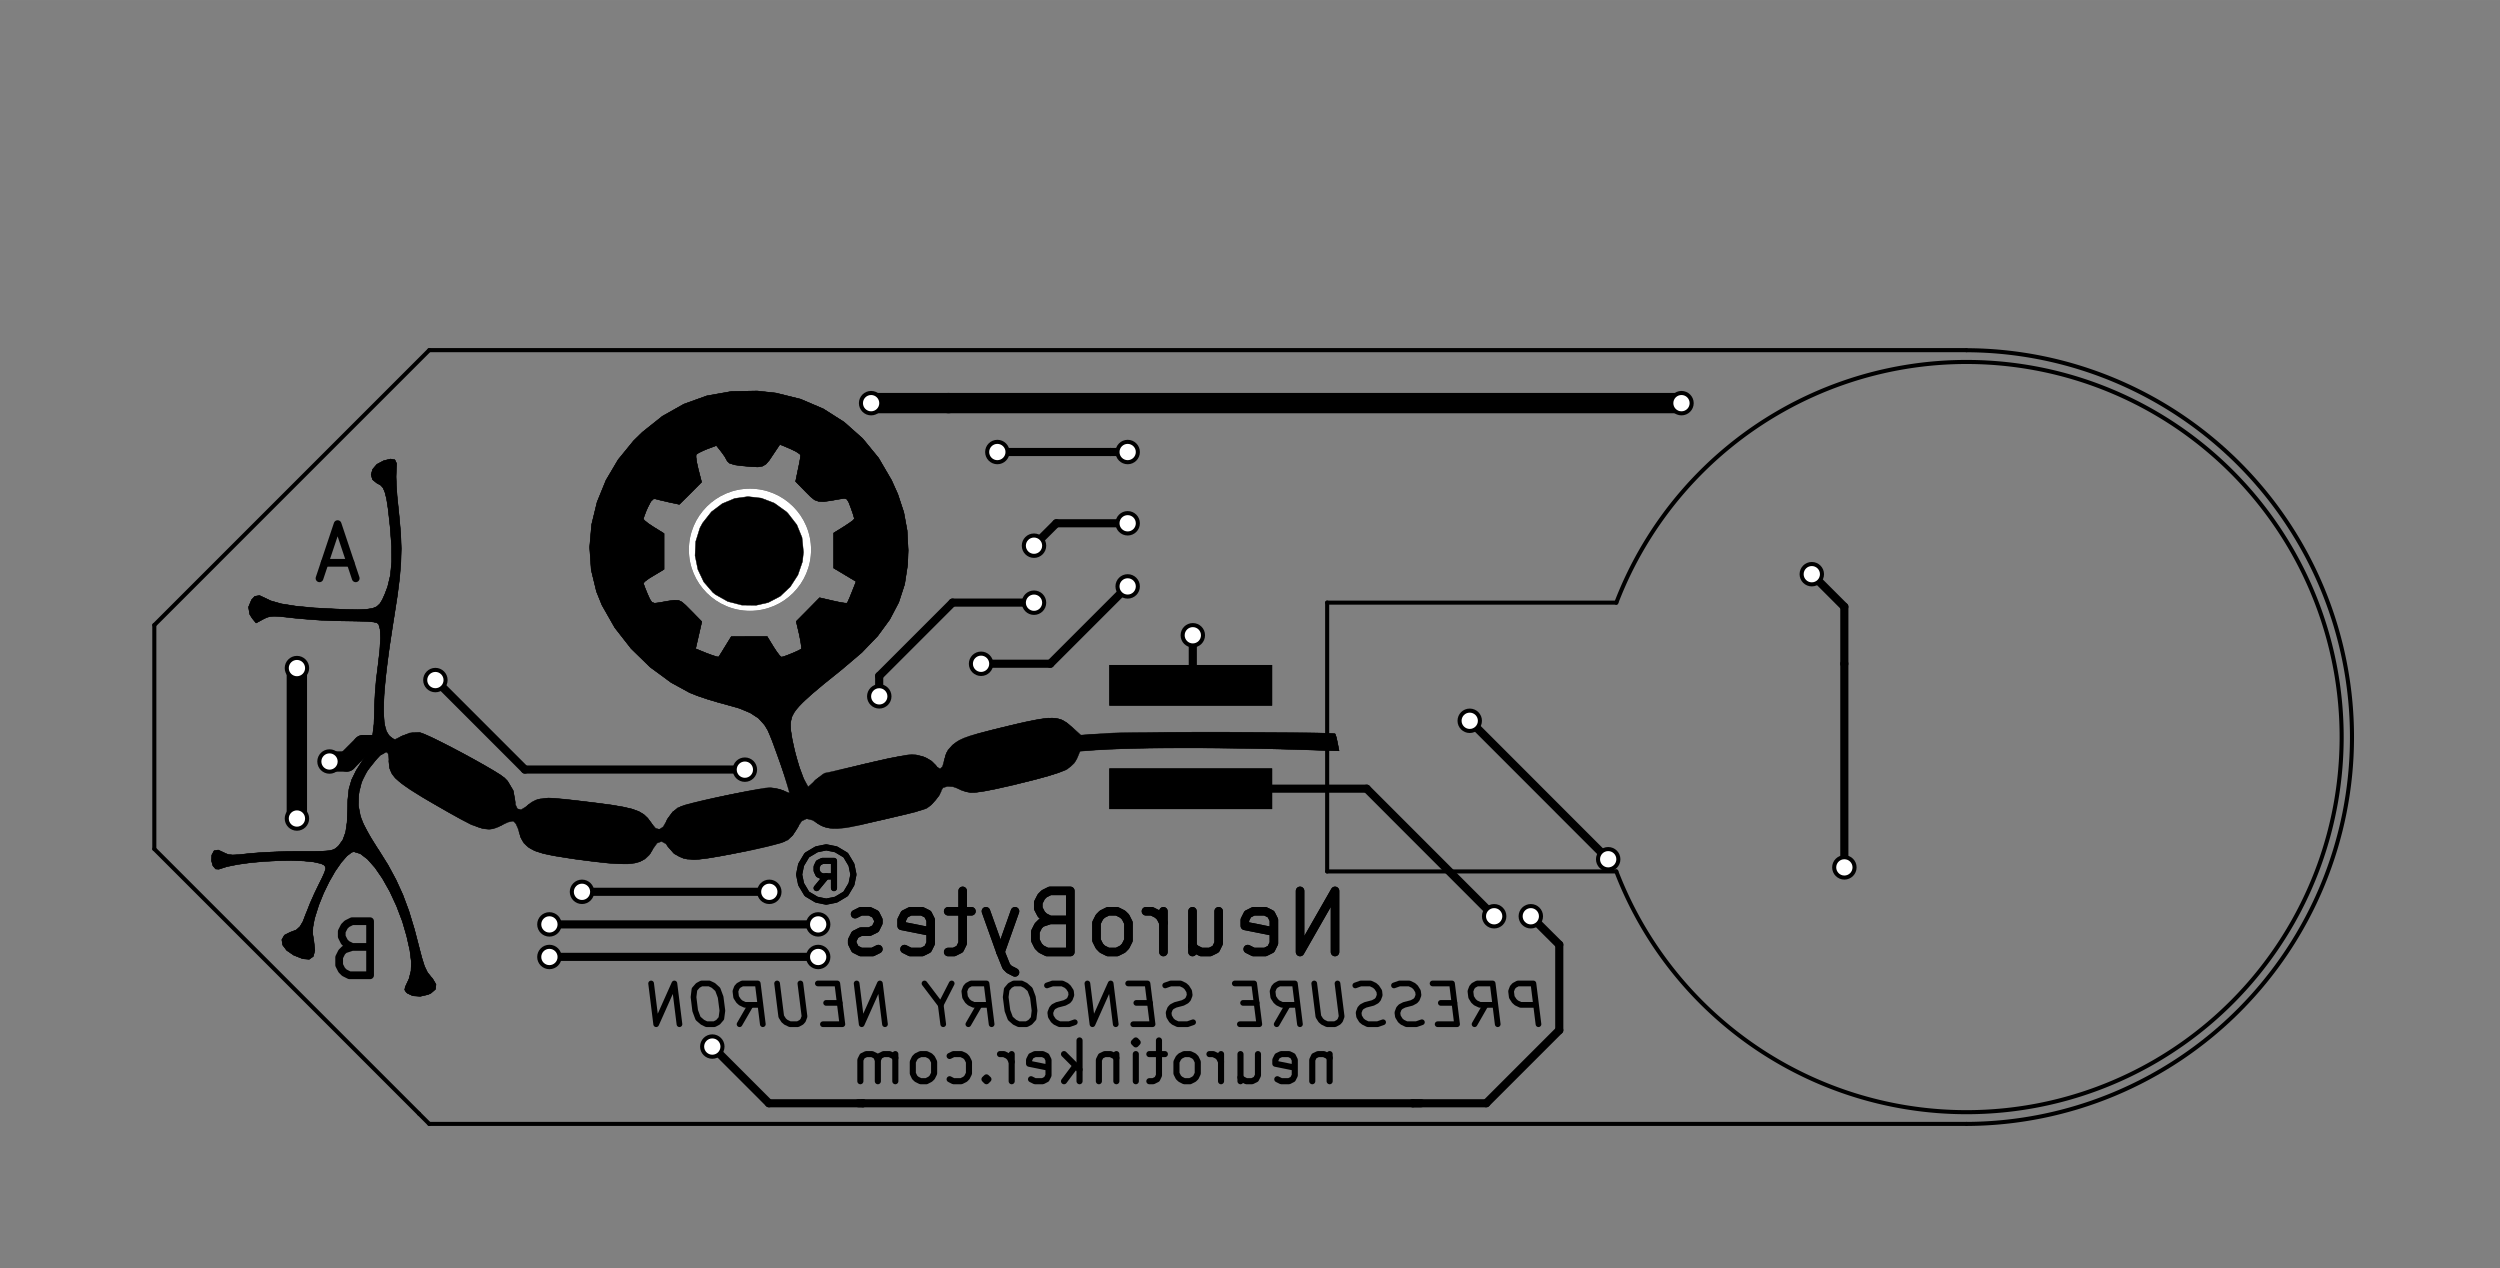 <?xml version="1.0" standalone="no"?>
 <!DOCTYPE svg PUBLIC "-//W3C//DTD SVG 1.1//EN" 
 "http://www.w3.org/Graphics/SVG/1.1/DTD/svg11.dtd"> 
<svg xmlns="http://www.w3.org/2000/svg" version="1.1" 
    width="6.139cm" height="3.114cm" viewBox="0 0 24170 12260 ">
<rect x="0" y="0" width="24170" height="12260" fill="#808080" stroke="none"/>
<title>SVG Picture created as NeuroBytes_Force_Sensor-brd.svg date 2017/09/20 15:52:55 </title>
  <desc>Picture generated by PCBNEW </desc>
<g style="fill:#000000; fill-opacity:1;stroke:#000000; stroke-opacity:1;
stroke-linecap:round; stroke-linejoin:round; "
 transform="translate(0 0) scale(1 1)">
</g>
<g style="fill:#000000; fill-opacity:0.0; 
stroke:#000000; stroke-width:-0; stroke-opacity:1; 
stroke-linecap:round; stroke-linejoin:round;">
</g>
<g style="fill:#000000; fill-opacity:0.0; 
stroke:#000000; stroke-width:59.055; stroke-opacity:1; 
stroke-linecap:round; stroke-linejoin:round;">
<path d="M7895 8586
L7988 8473
" />
<path d="M8063 8586
L8063 8323
L7951 8323
L7913 8342
L7895 8380
L7895 8417
L7913 8455
L7951 8473
L8063 8473
" />
<path d="M7988 8192
L8082 8211
L8176 8267
L8232 8361
L8251 8455
L8232 8548
L8176 8642
L8082 8698
L7988 8717
L7895 8698
L7801 8642
L7745 8548
L7726 8455
L7745 8361
L7801 8267
L7895 8211
L7988 8192
" />
</g>
<g style="fill:#000000; fill-opacity:0.0; 
stroke:#000000; stroke-width:74.803; stroke-opacity:1; 
stroke-linecap:round; stroke-linejoin:round;">
<path d="M3404 9155
L3329 9180
L3304 9205
L3279 9255
L3279 9330
L3304 9379
L3329 9404
L3379 9429
L3578 9429
L3578 8906
L3404 8906
L3354 8931
L3329 8956
L3304 9005
L3304 9055
L3329 9105
L3354 9130
L3404 9155
L3578 9155
" />
<path d="M3389 5441
L3139 5441
" />
<path d="M3439 5591
L3264 5067
L3089 5591
" />
</g>
<g style="fill:#000000; fill-opacity:0.0; 
stroke:#000000; stroke-width:82.677; stroke-opacity:1; 
stroke-linecap:round; stroke-linejoin:round;">
<path d="M12907 9204
L12907 8613
L12569 9204
L12569 8613
" />
<path d="M12063 9176
L12119 9204
L12232 9204
L12288 9176
L12316 9119
L12316 8894
L12288 8838
L12232 8810
L12119 8810
L12063 8838
L12035 8894
L12035 8951
L12316 9007
" />
<path d="M11529 8810
L11529 9204
" />
<path d="M11782 8810
L11782 9119
L11754 9176
L11698 9204
L11613 9204
L11557 9176
L11529 9147
" />
<path d="M11248 9204
L11248 8810
" />
<path d="M11248 8922
L11220 8866
L11191 8838
L11135 8810
L11079 8810
" />
<path d="M10798 9204
L10854 9176
L10882 9147
L10910 9091
L10910 8922
L10882 8866
L10854 8838
L10798 8810
L10713 8810
L10657 8838
L10629 8866
L10601 8922
L10601 9091
L10629 9147
L10657 9176
L10713 9204
L10798 9204
" />
<path d="M10151 8894
L10067 8922
L10038 8951
L10010 9007
L10010 9091
L10038 9147
L10067 9176
L10123 9204
L10348 9204
L10348 8613
L10151 8613
L10095 8641
L10067 8669
L10038 8726
L10038 8782
L10067 8838
L10095 8866
L10151 8894
L10348 8894
" />
<path d="M9813 8810
L9673 9204
" />
<path d="M9532 8810
L9673 9204
L9729 9344
L9757 9372
L9813 9401
" />
<path d="M9392 8810
L9167 8810
" />
<path d="M9307 8613
L9307 9119
L9279 9176
L9223 9204
L9167 9204
" />
<path d="M8745 9176
L8801 9204
L8914 9204
L8970 9176
L8998 9119
L8998 8894
L8970 8838
L8914 8810
L8801 8810
L8745 8838
L8717 8894
L8717 8951
L8998 9007
" />
<path d="M8492 9176
L8436 9204
L8323 9204
L8267 9176
L8239 9119
L8239 9091
L8267 9035
L8323 9007
L8407 9007
L8464 8979
L8492 8922
L8492 8894
L8464 8838
L8407 8810
L8323 8810
L8267 8838
" />
</g>
<g style="fill:#000000; fill-opacity:1.0; 
stroke:#000000; stroke-width:3.937; stroke-opacity:1; 
stroke-linecap:round; stroke-linejoin:round;">
<polyline style="fill-rule:evenodd;"
points="7070,3785
6834,3827
6612,3907
6404,4024
6210,4179
6125,4262
5976,4445
5859,4643
5773,4854
5720,5072
5701,5291
5716,5509
5767,5719
5820,5850
5944,6068
6101,6269
6284,6448
6488,6598
6667,6696
6742,6726
6839,6759
6946,6791
7006,6807
7147,6847
7253,6891
7333,6943
7392,7008
7423,7059
7439,7097
7465,7161
7495,7244
7529,7337
7563,7431
7594,7520
7619,7595
7636,7647
7640,7668
7624,7664
7584,7649
7571,7643
7508,7624
7450,7615
7446,7615
7398,7619
7321,7632
7222,7650
7109,7673
6989,7698
6870,7725
6759,7751
6665,7775
6594,7795
6554,7809
6552,7810
6504,7851
6461,7909
6450,7928
6412,7993
6375,8019
6337,8006
6297,7958
6263,7912
6225,7875
6177,7846
6113,7823
6027,7803
5914,7783
5767,7764
5753,7762
5589,7742
5460,7727
5360,7719
5284,7718
5225,7723
5180,7735
5141,7755
5105,7783
5086,7799
5038,7828
5003,7820
4983,7777
4980,7744
4961,7641
4905,7549
4877,7521
4839,7493
4773,7452
4686,7401
4585,7344
4476,7285
4367,7227
4264,7174
4174,7130
4104,7098
4061,7082
4058,7082
3981,7085
3890,7114
3819,7149
3799,7141
3766,7116
3738,7073
3718,7005
3709,6911
3709,6788
3719,6634
3739,6447
3769,6226
3809,5969
3812,5949
3842,5755
3863,5589
3875,5442
3879,5303
3874,5163
3861,5012
3850,4904
3839,4797
3832,4695
3829,4609
3831,4551
3831,4550
3834,4481
3817,4445
3776,4438
3710,4454
3644,4489
3603,4537
3588,4589
3602,4637
3647,4673
3652,4675
3681,4691
3704,4717
3722,4760
3738,4824
3752,4915
3766,5038
3772,5093
3786,5278
3787,5431
3775,5560
3748,5673
3721,5744
3697,5798
3673,5837
3643,5865
3602,5882
3542,5891
3460,5894
3347,5892
3245,5888
3035,5877
2859,5860
2720,5838
2618,5809
2568,5785
2510,5758
2464,5765
2432,5799
2403,5869
2414,5938
2438,5977
2476,6023
2546,5985
2579,5969
2612,5960
2652,5957
2709,5960
2793,5969
2844,5975
2955,5985
3089,5995
3229,6001
3356,6003
3473,6005
3556,6008
3611,6013
3644,6021
3660,6033
3661,6034
3675,6084
3679,6169
3672,6286
3655,6433
3651,6464
3637,6578
3627,6702
3621,6817
3621,6847
3616,7000
3601,7123
3574,7224
3533,7310
3511,7344
3444,7449
3400,7539
3374,7628
3363,7731
3361,7820
3356,7949
3342,8046
3315,8120
3274,8177
3260,8190
3240,8206
3216,8217
3181,8225
3127,8229
3049,8231
2940,8231
2903,8231
2776,8232
2645,8237
2523,8243
2424,8251
2403,8253
2311,8263
2250,8266
2209,8262
2179,8251
2168,8245
2110,8218
2070,8225
2048,8266
2045,8322
2059,8371
2085,8401
2116,8403
2194,8378
2298,8357
2420,8340
2552,8328
2687,8321
2817,8319
2935,8323
3033,8333
3104,8349
3131,8362
3145,8377
3149,8397
3139,8432
3114,8488
3085,8546
3041,8637
2998,8734
2965,8818
2960,8829
2929,8910
2899,8960
2864,8991
2817,9009
2808,9012
2750,9041
2725,9085
2733,9136
2772,9188
2839,9234
2927,9269
2990,9274
3029,9246
3044,9188
3034,9098
3023,9028
3025,8964
3039,8888
3047,8859
3082,8749
3128,8635
3182,8524
3240,8423
3299,8338
3354,8275
3401,8239
3422,8234
3484,8253
3553,8306
3625,8387
3698,8493
3769,8619
3834,8759
3891,8909
3932,9050
3963,9188
3977,9299
3974,9387
3955,9462
3941,9493
3918,9542
3913,9570
3926,9591
3938,9602
3991,9627
4064,9632
4138,9615
4165,9603
4210,9564
4215,9517
4182,9461
4164,9441
4132,9400
4104,9342
4078,9259
4061,9194
4007,8986
3953,8808
3895,8652
3829,8507
3752,8364
3659,8215
3651,8204
3595,8115
3545,8027
3506,7951
3488,7907
3464,7783
3470,7654
3505,7534
3527,7489
3572,7422
3623,7359
3672,7306
3713,7272
3739,7264
3740,7264
3753,7290
3760,7341
3760,7365
3766,7420
3785,7470
3823,7520
3881,7574
3966,7634
4080,7705
4177,7761
4327,7846
4447,7912
4543,7961
4618,7994
4679,8012
4729,8018
4773,8011
4817,7995
4861,7972
4914,7948
4956,7939
4966,7940
4988,7965
5010,8014
5017,8039
5037,8101
5065,8151
5107,8191
5167,8224
5251,8250
5363,8274
5507,8297
5568,8306
5751,8330
5900,8345
6019,8351
6111,8346
6182,8331
6236,8305
6276,8267
6308,8217
6314,8205
6353,8151
6396,8135
6438,8158
6462,8191
6522,8256
6608,8297
6714,8310
6759,8307
6847,8296
6954,8278
7072,8256
7195,8231
7315,8204
7425,8179
7517,8155
7585,8134
7620,8119
7660,8078
7700,8019
7710,7999
7751,7938
7799,7915
7857,7930
7899,7957
7941,7983
7989,7999
8047,8006
8122,8003
8217,7990
8340,7967
8495,7933
8527,7926
8649,7897
8760,7870
8852,7846
8920,7828
8957,7816
8959,7815
9000,7784
9044,7737
9081,7688
9100,7649
9100,7643
9117,7616
9159,7603
9213,7606
9253,7620
9297,7641
9340,7654
9387,7660
9445,7658
9520,7647
9618,7628
9745,7599
9848,7575
10008,7536
10133,7502
10228,7471
10298,7442
10349,7412
10384,7379
10409,7340
10419,7318
10443,7259
10687,7243
10796,7238
10939,7234
11110,7231
11302,7230
11509,7230
11725,7231
11944,7233
12160,7236
12366,7241
12508,7245
12946,7259
12931,7182
12920,7130
12909,7098
12907,7095
12885,7092
12827,7089
12737,7086
12621,7084
12483,7082
12327,7081
12158,7080
11979,7079
11796,7078
11613,7078
11434,7079
11264,7079
11107,7081
10968,7082
10850,7084
10759,7087
10700,7090
10450,7107
10367,7032
10313,6988
10261,6959
10203,6944
10131,6943
10039,6955
9919,6979
9862,6992
9694,7032
9561,7065
9457,7092
9378,7115
9319,7136
9274,7157
9241,7178
9212,7201
9210,7204
9152,7278
9129,7351
9112,7411
9089,7433
9060,7416
9047,7398
9003,7356
8934,7320
8857,7298
8815,7294
8774,7299
8702,7312
8606,7331
8493,7356
8371,7384
8368,7384
8251,7412
8146,7436
8062,7456
8003,7469
7976,7474
7975,7474
7953,7487
7913,7519
7883,7545
7805,7615
7763,7516
7734,7438
7704,7340
7677,7235
7656,7135
7643,7053
7641,7018
7644,6972
7657,6928
7682,6882
7723,6830
7783,6769
7864,6696
7971,6607
8107,6498
8140,6471
8331,6309
8484,6150
8602,5989
8689,5823
8746,5648
8750,5622
8277,5622
8237,5723
8214,5780
8196,5820
8190,5831
8169,5831
8119,5823
8054,5809
7924,5779
7811,5894
7698,6008
7728,6136
7741,6203
7748,6253
7747,6274
7723,6288
7677,6309
7623,6331
7577,6348
7555,6353
7537,6338
7507,6298
7478,6254
7417,6154
7244,6154
7070,6155
7012,6249
6979,6303
6955,6341
6947,6352
6928,6349
6882,6334
6833,6316
6725,6272
6755,6141
6785,6010
6678,5901
6629,5852
6594,5821
6561,5805
6520,5803
6460,5811
6371,5827
6371,5827
6329,5832
6303,5823
6282,5792
6261,5745
6238,5689
6223,5648
6220,5637
6236,5620
6277,5590
6320,5564
6420,5504
6420,5158
6320,5096
6267,5061
6230,5031
6220,5017
6228,4990
6247,4940
6262,4906
6292,4848
6318,4823
6337,4823
6375,4833
6436,4847
6469,4855
6568,4876
6676,4769
6783,4661
6751,4537
6736,4470
6729,4419
6730,4395
6754,4378
6802,4355
6833,4342
6926,4307
6973,4366
7007,4413
7029,4453
7031,4457
7053,4478
7105,4494
7164,4502
7261,4511
7328,4514
7373,4506
7406,4486
7437,4450
7467,4405
7540,4296
7640,4338
7696,4365
7732,4389
7740,4401
7737,4431
7727,4486
7716,4538
7692,4655
7791,4756
7838,4803
7876,4833
7915,4847
7965,4849
8036,4839
8121,4824
8163,4818
8188,4826
8206,4856
8226,4908
8246,4965
8258,5006
8260,5016
8245,5033
8204,5062
8160,5091
8060,5153
8060,5492
8277,5622
8750,5622
8775,5458
8780,5320
8770,5129
8738,4954
8680,4778
8620,4644
8494,4428
8340,4240
8161,4081
7960,3953
7740,3859
7502,3800
7320,3780
7070,3785
" /> 
<polyline style="fill-rule:evenodd;"
points="7103,4819
6983,4869
6878,4948
6793,5056
6767,5104
6726,5236
6720,5372
6747,5505
6804,5626
6891,5727
6917,5748
7036,5815
7171,5850
7310,5852
7428,5825
7544,5764
7641,5672
7714,5559
7758,5431
7768,5339
7754,5197
7704,5074
7618,4963
7602,4947
7486,4864
7361,4816
7231,4801
7103,4819
" /> 
</g>
<g style="fill:#000000; fill-opacity:1.0; 
stroke:#000000; stroke-width:0; stroke-opacity:1; 
stroke-linecap:round; stroke-linejoin:round;">
<polyline style="fill-rule:evenodd;"
points="10725,7822
12299,7822
12299,7429
10725,7429
10725,7822
" /> 
<polyline style="fill-rule:evenodd;"
points="10725,6822
12299,6822
12299,6429
10725,6429
10725,6822
" /> 
<circle cx="7250.71" cy="5314.96" r="590.551" /> 
</g>
<g style="fill:#000000; fill-opacity:1.0; 
stroke:#000000; stroke-width:39.37; stroke-opacity:1; 
stroke-linecap:round; stroke-linejoin:round;">
</g>
<g style="fill:#000000; fill-opacity:1.0; 
stroke:#000000; stroke-width:0; stroke-opacity:1; 
stroke-linecap:round; stroke-linejoin:round;">
<circle cx="8421.97" cy="3897.64" r="118.11" /> 
</g>
<g style="fill:#000000; fill-opacity:1.0; 
stroke:#000000; stroke-width:39.37; stroke-opacity:1; 
stroke-linecap:round; stroke-linejoin:round;">
</g>
<g style="fill:#000000; fill-opacity:1.0; 
stroke:#000000; stroke-width:0; stroke-opacity:1; 
stroke-linecap:round; stroke-linejoin:round;">
<circle cx="16256.6" cy="3897.64" r="118.11" /> 
</g>
<g style="fill:#000000; fill-opacity:1.0; 
stroke:#000000; stroke-width:39.37; stroke-opacity:1; 
stroke-linecap:round; stroke-linejoin:round;">
</g>
<g style="fill:#000000; fill-opacity:1.0; 
stroke:#000000; stroke-width:0; stroke-opacity:1; 
stroke-linecap:round; stroke-linejoin:round;">
<circle cx="2870.79" cy="6458.91" r="118.11" /> 
</g>
<g style="fill:#000000; fill-opacity:1.0; 
stroke:#000000; stroke-width:39.37; stroke-opacity:1; 
stroke-linecap:round; stroke-linejoin:round;">
</g>
<g style="fill:#000000; fill-opacity:1.0; 
stroke:#000000; stroke-width:0; stroke-opacity:1; 
stroke-linecap:round; stroke-linejoin:round;">
<circle cx="2870.79" cy="7913.39" r="118.11" /> 
</g>
<g style="fill:#000000; fill-opacity:1.0; 
stroke:#000000; stroke-width:39.37; stroke-opacity:1; 
stroke-linecap:round; stroke-linejoin:round;">
</g>
<g style="fill:#000000; fill-opacity:1.0; 
stroke:#000000; stroke-width:0; stroke-opacity:1; 
stroke-linecap:round; stroke-linejoin:round;">
<circle cx="3185.75" cy="7362.21" r="118.11" /> 
</g>
<g style="fill:#000000; fill-opacity:1.0; 
stroke:#000000; stroke-width:39.37; stroke-opacity:1; 
stroke-linecap:round; stroke-linejoin:round;">
</g>
<g style="fill:#000000; fill-opacity:1.0; 
stroke:#000000; stroke-width:0; stroke-opacity:1; 
stroke-linecap:round; stroke-linejoin:round;">
<circle cx="14445.6" cy="8858.27" r="118.11" /> 
</g>
<g style="fill:#000000; fill-opacity:1.0; 
stroke:#000000; stroke-width:39.37; stroke-opacity:1; 
stroke-linecap:round; stroke-linejoin:round;">
</g>
<g style="fill:#000000; fill-opacity:1.0; 
stroke:#000000; stroke-width:0; stroke-opacity:1; 
stroke-linecap:round; stroke-linejoin:round;">
<circle cx="17516.5" cy="5551.18" r="118.11" /> 
</g>
<g style="fill:#000000; fill-opacity:1.0; 
stroke:#000000; stroke-width:39.37; stroke-opacity:1; 
stroke-linecap:round; stroke-linejoin:round;">
</g>
<g style="fill:#000000; fill-opacity:1.0; 
stroke:#000000; stroke-width:0; stroke-opacity:1; 
stroke-linecap:round; stroke-linejoin:round;">
<circle cx="17831.4" cy="8385.83" r="118.11" /> 
</g>
<g style="fill:#000000; fill-opacity:1.0; 
stroke:#000000; stroke-width:39.37; stroke-opacity:1; 
stroke-linecap:round; stroke-linejoin:round;">
</g>
<g style="fill:#000000; fill-opacity:1.0; 
stroke:#000000; stroke-width:0; stroke-opacity:1; 
stroke-linecap:round; stroke-linejoin:round;">
<circle cx="15548" cy="8307.09" r="118.11" /> 
</g>
<g style="fill:#000000; fill-opacity:1.0; 
stroke:#000000; stroke-width:39.37; stroke-opacity:1; 
stroke-linecap:round; stroke-linejoin:round;">
</g>
<g style="fill:#000000; fill-opacity:1.0; 
stroke:#000000; stroke-width:0; stroke-opacity:1; 
stroke-linecap:round; stroke-linejoin:round;">
<circle cx="14209.4" cy="6968.5" r="118.11" /> 
</g>
<g style="fill:#000000; fill-opacity:1.0; 
stroke:#000000; stroke-width:39.37; stroke-opacity:1; 
stroke-linecap:round; stroke-linejoin:round;">
</g>
<g style="fill:#000000; fill-opacity:1.0; 
stroke:#000000; stroke-width:0; stroke-opacity:1; 
stroke-linecap:round; stroke-linejoin:round;">
<circle cx="10902.3" cy="5059.06" r="118.11" /> 
</g>
<g style="fill:#000000; fill-opacity:1.0; 
stroke:#000000; stroke-width:39.37; stroke-opacity:1; 
stroke-linecap:round; stroke-linejoin:round;">
</g>
<g style="fill:#000000; fill-opacity:1.0; 
stroke:#000000; stroke-width:0; stroke-opacity:1; 
stroke-linecap:round; stroke-linejoin:round;">
<circle cx="9996.77" cy="5275.59" r="118.11" /> 
</g>
<g style="fill:#000000; fill-opacity:1.0; 
stroke:#000000; stroke-width:39.37; stroke-opacity:1; 
stroke-linecap:round; stroke-linejoin:round;">
</g>
<g style="fill:#000000; fill-opacity:1.0; 
stroke:#000000; stroke-width:0; stroke-opacity:1; 
stroke-linecap:round; stroke-linejoin:round;">
<circle cx="9996.77" cy="5826.77" r="118.11" /> 
</g>
<g style="fill:#000000; fill-opacity:1.0; 
stroke:#000000; stroke-width:39.37; stroke-opacity:1; 
stroke-linecap:round; stroke-linejoin:round;">
</g>
<g style="fill:#000000; fill-opacity:1.0; 
stroke:#000000; stroke-width:0; stroke-opacity:1; 
stroke-linecap:round; stroke-linejoin:round;">
<circle cx="8500.71" cy="6732.28" r="118.11" /> 
</g>
<g style="fill:#000000; fill-opacity:1.0; 
stroke:#000000; stroke-width:39.37; stroke-opacity:1; 
stroke-linecap:round; stroke-linejoin:round;">
</g>
<g style="fill:#000000; fill-opacity:1.0; 
stroke:#000000; stroke-width:0; stroke-opacity:1; 
stroke-linecap:round; stroke-linejoin:round;">
<circle cx="10902.3" cy="4370.08" r="118.11" /> 
</g>
<g style="fill:#000000; fill-opacity:1.0; 
stroke:#000000; stroke-width:39.37; stroke-opacity:1; 
stroke-linecap:round; stroke-linejoin:round;">
</g>
<g style="fill:#000000; fill-opacity:1.0; 
stroke:#000000; stroke-width:0; stroke-opacity:1; 
stroke-linecap:round; stroke-linejoin:round;">
<circle cx="9642.44" cy="4370.08" r="118.11" /> 
</g>
<g style="fill:#000000; fill-opacity:1.0; 
stroke:#000000; stroke-width:39.37; stroke-opacity:1; 
stroke-linecap:round; stroke-linejoin:round;">
</g>
<g style="fill:#000000; fill-opacity:1.0; 
stroke:#000000; stroke-width:0; stroke-opacity:1; 
stroke-linecap:round; stroke-linejoin:round;">
<circle cx="10902.3" cy="5669.29" r="118.11" /> 
</g>
<g style="fill:#000000; fill-opacity:1.0; 
stroke:#000000; stroke-width:39.37; stroke-opacity:1; 
stroke-linecap:round; stroke-linejoin:round;">
</g>
<g style="fill:#000000; fill-opacity:1.0; 
stroke:#000000; stroke-width:0; stroke-opacity:1; 
stroke-linecap:round; stroke-linejoin:round;">
<circle cx="9484.96" cy="6417.32" r="118.11" /> 
</g>
<g style="fill:#000000; fill-opacity:1.0; 
stroke:#000000; stroke-width:39.37; stroke-opacity:1; 
stroke-linecap:round; stroke-linejoin:round;">
</g>
<g style="fill:#000000; fill-opacity:1.0; 
stroke:#000000; stroke-width:0; stroke-opacity:1; 
stroke-linecap:round; stroke-linejoin:round;">
<circle cx="6886.54" cy="10118.1" r="118.11" /> 
</g>
<g style="fill:#000000; fill-opacity:1.0; 
stroke:#000000; stroke-width:39.37; stroke-opacity:1; 
stroke-linecap:round; stroke-linejoin:round;">
</g>
<g style="fill:#000000; fill-opacity:1.0; 
stroke:#000000; stroke-width:0; stroke-opacity:1; 
stroke-linecap:round; stroke-linejoin:round;">
<circle cx="14799.9" cy="8858.27" r="118.11" /> 
</g>
<g style="fill:#000000; fill-opacity:1.0; 
stroke:#000000; stroke-width:39.37; stroke-opacity:1; 
stroke-linecap:round; stroke-linejoin:round;">
</g>
<g style="fill:#000000; fill-opacity:1.0; 
stroke:#000000; stroke-width:0; stroke-opacity:1; 
stroke-linecap:round; stroke-linejoin:round;">
<circle cx="11532.2" cy="6141.73" r="118.11" /> 
</g>
<g style="fill:#000000; fill-opacity:1.0; 
stroke:#000000; stroke-width:39.37; stroke-opacity:1; 
stroke-linecap:round; stroke-linejoin:round;">
</g>
<g style="fill:#000000; fill-opacity:1.0; 
stroke:#000000; stroke-width:0; stroke-opacity:1; 
stroke-linecap:round; stroke-linejoin:round;">
<circle cx="7201.5" cy="7440.95" r="118.11" /> 
</g>
<g style="fill:#000000; fill-opacity:1.0; 
stroke:#000000; stroke-width:39.37; stroke-opacity:1; 
stroke-linecap:round; stroke-linejoin:round;">
</g>
<g style="fill:#000000; fill-opacity:1.0; 
stroke:#000000; stroke-width:0; stroke-opacity:1; 
stroke-linecap:round; stroke-linejoin:round;">
<circle cx="4209.37" cy="6574.8" r="118.11" /> 
</g>
<g style="fill:#000000; fill-opacity:1.0; 
stroke:#000000; stroke-width:39.37; stroke-opacity:1; 
stroke-linecap:round; stroke-linejoin:round;">
</g>
<g style="fill:#000000; fill-opacity:1.0; 
stroke:#000000; stroke-width:0; stroke-opacity:1; 
stroke-linecap:round; stroke-linejoin:round;">
<circle cx="7437.72" cy="8622.05" r="118.11" /> 
</g>
<g style="fill:#000000; fill-opacity:1.0; 
stroke:#000000; stroke-width:39.37; stroke-opacity:1; 
stroke-linecap:round; stroke-linejoin:round;">
</g>
<g style="fill:#000000; fill-opacity:1.0; 
stroke:#000000; stroke-width:0; stroke-opacity:1; 
stroke-linecap:round; stroke-linejoin:round;">
<circle cx="5626.69" cy="8622.05" r="118.11" /> 
</g>
<g style="fill:#000000; fill-opacity:1.0; 
stroke:#000000; stroke-width:39.37; stroke-opacity:1; 
stroke-linecap:round; stroke-linejoin:round;">
</g>
<g style="fill:#000000; fill-opacity:1.0; 
stroke:#000000; stroke-width:0; stroke-opacity:1; 
stroke-linecap:round; stroke-linejoin:round;">
<circle cx="5311.73" cy="8937.01" r="118.11" /> 
</g>
<g style="fill:#000000; fill-opacity:1.0; 
stroke:#000000; stroke-width:39.37; stroke-opacity:1; 
stroke-linecap:round; stroke-linejoin:round;">
</g>
<g style="fill:#000000; fill-opacity:1.0; 
stroke:#000000; stroke-width:0; stroke-opacity:1; 
stroke-linecap:round; stroke-linejoin:round;">
<circle cx="7910.16" cy="8937.01" r="118.11" /> 
</g>
<g style="fill:#000000; fill-opacity:1.0; 
stroke:#000000; stroke-width:39.37; stroke-opacity:1; 
stroke-linecap:round; stroke-linejoin:round;">
</g>
<g style="fill:#000000; fill-opacity:1.0; 
stroke:#000000; stroke-width:0; stroke-opacity:1; 
stroke-linecap:round; stroke-linejoin:round;">
<circle cx="7910.16" cy="9251.97" r="118.11" /> 
</g>
<g style="fill:#000000; fill-opacity:1.0; 
stroke:#000000; stroke-width:39.37; stroke-opacity:1; 
stroke-linecap:round; stroke-linejoin:round;">
</g>
<g style="fill:#000000; fill-opacity:1.0; 
stroke:#000000; stroke-width:0; stroke-opacity:1; 
stroke-linecap:round; stroke-linejoin:round;">
<circle cx="5311.73" cy="9251.97" r="118.11" /> 
</g>
<g style="fill:#000000; fill-opacity:1.0; 
stroke:#000000; stroke-width:39.37; stroke-opacity:1; 
stroke-linecap:round; stroke-linejoin:round;">
</g>
<g style="fill:#000000; fill-opacity:1.0; 
stroke:#000000; stroke-width:196.85; stroke-opacity:1; 
stroke-linecap:round; stroke-linejoin:round;">
</g>
<g style="fill:#000000; fill-opacity:0.0; 
stroke:#000000; stroke-width:196.85; stroke-opacity:1; 
stroke-linecap:round; stroke-linejoin:round;">
<path d="M9170 3897
L8421 3897
" />
<path d="M8421 3897
L8421 3897
" />
<path d="M16256 3897
L9170 3897
" />
<path d="M2870 7913
L2870 6458
" />
<path d="M3510 7204
L3658 7204
" />
<path d="M3185 7362
L3352 7362
" />
<path d="M3352 7362
L3510 7204
" />
</g>
<g style="fill:#000000; fill-opacity:0.0; 
stroke:#000000; stroke-width:78.74; stroke-opacity:1; 
stroke-linecap:round; stroke-linejoin:round;">
<path d="M11512 7625
L13213 7625
" />
<path d="M13213 7625
L14445 8858
" />
<path d="M17831 6417
L17831 5866
" />
<path d="M17831 5866
L17516 5551
" />
<path d="M17831 8385
L17831 6417
" />
<path d="M14209 6968
L15547 8307
" />
<path d="M9996 5275
L10213 5059
" />
<path d="M10213 5059
L10902 5059
" />
<path d="M8500 6535
L9209 5826
" />
<path d="M9209 5826
L9996 5826
" />
<path d="M8500 6732
L8500 6535
" />
<path d="M10902 4370
L10735 4370
" />
<path d="M10735 4370
L9642 4370
" />
<path d="M9484 6417
L10154 6417
" />
<path d="M10154 6417
L10902 5669
" />
<path d="M13739 10666
L13658 10666
" />
<path d="M13658 10666
L8343 10666
" />
<path d="M15075 9960
L14369 10666
" />
<path d="M14369 10666
L13658 10666
" />
<path d="M15075 9133
L15075 9960
" />
<path d="M14799 8858
L15075 9133
" />
<path d="M8343 10666
L8300 10666
" />
<path d="M8343 10666
L7434 10666
" />
<path d="M7434 10666
L6886 10118
" />
<path d="M11532 6141
L11532 6606
" />
<path d="M11532 6606
L11512 6625
" />
<path d="M11484 6653
L11512 6625
" />
<path d="M4209 6574
L5075 7440
" />
<path d="M5075 7440
L7201 7440
" />
<path d="M5626 8622
L7437 8622
" />
<path d="M7910 8937
L5311 8937
" />
<path d="M5311 9251
L7910 9251
" />
</g>
<g style="fill:#FFFFFF; fill-opacity:0.0; 
stroke:#FFFFFF; stroke-width:78.74; stroke-opacity:1; 
stroke-linecap:round; stroke-linejoin:round;">
</g>
<g style="fill:#FFFFFF; fill-opacity:1.0; 
stroke:#FFFFFF; stroke-width:0; stroke-opacity:1; 
stroke-linecap:round; stroke-linejoin:round;">
<circle cx="8421.97" cy="3897.64" r="78.74" /> 
</g>
<g style="fill:#FFFFFF; fill-opacity:1.0; 
stroke:#FFFFFF; stroke-width:39.37; stroke-opacity:1; 
stroke-linecap:round; stroke-linejoin:round;">
</g>
<g style="fill:#FFFFFF; fill-opacity:1.0; 
stroke:#FFFFFF; stroke-width:0; stroke-opacity:1; 
stroke-linecap:round; stroke-linejoin:round;">
<circle cx="16256.6" cy="3897.64" r="78.74" /> 
</g>
<g style="fill:#FFFFFF; fill-opacity:1.0; 
stroke:#FFFFFF; stroke-width:39.37; stroke-opacity:1; 
stroke-linecap:round; stroke-linejoin:round;">
</g>
<g style="fill:#FFFFFF; fill-opacity:1.0; 
stroke:#FFFFFF; stroke-width:0; stroke-opacity:1; 
stroke-linecap:round; stroke-linejoin:round;">
<circle cx="2870.79" cy="6458.91" r="78.74" /> 
</g>
<g style="fill:#FFFFFF; fill-opacity:1.0; 
stroke:#FFFFFF; stroke-width:39.37; stroke-opacity:1; 
stroke-linecap:round; stroke-linejoin:round;">
</g>
<g style="fill:#FFFFFF; fill-opacity:1.0; 
stroke:#FFFFFF; stroke-width:0; stroke-opacity:1; 
stroke-linecap:round; stroke-linejoin:round;">
<circle cx="2870.79" cy="7913.39" r="78.74" /> 
</g>
<g style="fill:#FFFFFF; fill-opacity:1.0; 
stroke:#FFFFFF; stroke-width:39.37; stroke-opacity:1; 
stroke-linecap:round; stroke-linejoin:round;">
</g>
<g style="fill:#FFFFFF; fill-opacity:1.0; 
stroke:#FFFFFF; stroke-width:0; stroke-opacity:1; 
stroke-linecap:round; stroke-linejoin:round;">
<circle cx="3185.75" cy="7362.21" r="78.74" /> 
</g>
<g style="fill:#FFFFFF; fill-opacity:1.0; 
stroke:#FFFFFF; stroke-width:39.37; stroke-opacity:1; 
stroke-linecap:round; stroke-linejoin:round;">
</g>
<g style="fill:#FFFFFF; fill-opacity:1.0; 
stroke:#FFFFFF; stroke-width:0; stroke-opacity:1; 
stroke-linecap:round; stroke-linejoin:round;">
<circle cx="14445.6" cy="8858.27" r="78.74" /> 
</g>
<g style="fill:#FFFFFF; fill-opacity:1.0; 
stroke:#FFFFFF; stroke-width:39.37; stroke-opacity:1; 
stroke-linecap:round; stroke-linejoin:round;">
</g>
<g style="fill:#FFFFFF; fill-opacity:1.0; 
stroke:#FFFFFF; stroke-width:0; stroke-opacity:1; 
stroke-linecap:round; stroke-linejoin:round;">
<circle cx="17516.5" cy="5551.18" r="78.74" /> 
</g>
<g style="fill:#FFFFFF; fill-opacity:1.0; 
stroke:#FFFFFF; stroke-width:39.37; stroke-opacity:1; 
stroke-linecap:round; stroke-linejoin:round;">
</g>
<g style="fill:#FFFFFF; fill-opacity:1.0; 
stroke:#FFFFFF; stroke-width:0; stroke-opacity:1; 
stroke-linecap:round; stroke-linejoin:round;">
<circle cx="17831.4" cy="8385.83" r="78.74" /> 
</g>
<g style="fill:#FFFFFF; fill-opacity:1.0; 
stroke:#FFFFFF; stroke-width:39.37; stroke-opacity:1; 
stroke-linecap:round; stroke-linejoin:round;">
</g>
<g style="fill:#FFFFFF; fill-opacity:1.0; 
stroke:#FFFFFF; stroke-width:0; stroke-opacity:1; 
stroke-linecap:round; stroke-linejoin:round;">
<circle cx="15548" cy="8307.09" r="78.74" /> 
</g>
<g style="fill:#FFFFFF; fill-opacity:1.0; 
stroke:#FFFFFF; stroke-width:39.37; stroke-opacity:1; 
stroke-linecap:round; stroke-linejoin:round;">
</g>
<g style="fill:#FFFFFF; fill-opacity:1.0; 
stroke:#FFFFFF; stroke-width:0; stroke-opacity:1; 
stroke-linecap:round; stroke-linejoin:round;">
<circle cx="14209.4" cy="6968.5" r="78.74" /> 
</g>
<g style="fill:#FFFFFF; fill-opacity:1.0; 
stroke:#FFFFFF; stroke-width:39.37; stroke-opacity:1; 
stroke-linecap:round; stroke-linejoin:round;">
</g>
<g style="fill:#FFFFFF; fill-opacity:1.0; 
stroke:#FFFFFF; stroke-width:0; stroke-opacity:1; 
stroke-linecap:round; stroke-linejoin:round;">
<circle cx="10902.3" cy="5059.06" r="78.74" /> 
</g>
<g style="fill:#FFFFFF; fill-opacity:1.0; 
stroke:#FFFFFF; stroke-width:39.37; stroke-opacity:1; 
stroke-linecap:round; stroke-linejoin:round;">
</g>
<g style="fill:#FFFFFF; fill-opacity:1.0; 
stroke:#FFFFFF; stroke-width:0; stroke-opacity:1; 
stroke-linecap:round; stroke-linejoin:round;">
<circle cx="9996.77" cy="5275.59" r="78.74" /> 
</g>
<g style="fill:#FFFFFF; fill-opacity:1.0; 
stroke:#FFFFFF; stroke-width:39.37; stroke-opacity:1; 
stroke-linecap:round; stroke-linejoin:round;">
</g>
<g style="fill:#FFFFFF; fill-opacity:1.0; 
stroke:#FFFFFF; stroke-width:0; stroke-opacity:1; 
stroke-linecap:round; stroke-linejoin:round;">
<circle cx="9996.77" cy="5826.77" r="78.74" /> 
</g>
<g style="fill:#FFFFFF; fill-opacity:1.0; 
stroke:#FFFFFF; stroke-width:39.37; stroke-opacity:1; 
stroke-linecap:round; stroke-linejoin:round;">
</g>
<g style="fill:#FFFFFF; fill-opacity:1.0; 
stroke:#FFFFFF; stroke-width:0; stroke-opacity:1; 
stroke-linecap:round; stroke-linejoin:round;">
<circle cx="8500.71" cy="6732.28" r="78.74" /> 
</g>
<g style="fill:#FFFFFF; fill-opacity:1.0; 
stroke:#FFFFFF; stroke-width:39.37; stroke-opacity:1; 
stroke-linecap:round; stroke-linejoin:round;">
</g>
<g style="fill:#FFFFFF; fill-opacity:1.0; 
stroke:#FFFFFF; stroke-width:0; stroke-opacity:1; 
stroke-linecap:round; stroke-linejoin:round;">
<circle cx="10902.3" cy="4370.08" r="78.74" /> 
</g>
<g style="fill:#FFFFFF; fill-opacity:1.0; 
stroke:#FFFFFF; stroke-width:39.37; stroke-opacity:1; 
stroke-linecap:round; stroke-linejoin:round;">
</g>
<g style="fill:#FFFFFF; fill-opacity:1.0; 
stroke:#FFFFFF; stroke-width:0; stroke-opacity:1; 
stroke-linecap:round; stroke-linejoin:round;">
<circle cx="9642.44" cy="4370.08" r="78.74" /> 
</g>
<g style="fill:#FFFFFF; fill-opacity:1.0; 
stroke:#FFFFFF; stroke-width:39.37; stroke-opacity:1; 
stroke-linecap:round; stroke-linejoin:round;">
</g>
<g style="fill:#FFFFFF; fill-opacity:1.0; 
stroke:#FFFFFF; stroke-width:0; stroke-opacity:1; 
stroke-linecap:round; stroke-linejoin:round;">
<circle cx="10902.3" cy="5669.29" r="78.74" /> 
</g>
<g style="fill:#FFFFFF; fill-opacity:1.0; 
stroke:#FFFFFF; stroke-width:39.37; stroke-opacity:1; 
stroke-linecap:round; stroke-linejoin:round;">
</g>
<g style="fill:#FFFFFF; fill-opacity:1.0; 
stroke:#FFFFFF; stroke-width:0; stroke-opacity:1; 
stroke-linecap:round; stroke-linejoin:round;">
<circle cx="9484.96" cy="6417.32" r="78.74" /> 
</g>
<g style="fill:#FFFFFF; fill-opacity:1.0; 
stroke:#FFFFFF; stroke-width:39.37; stroke-opacity:1; 
stroke-linecap:round; stroke-linejoin:round;">
</g>
<g style="fill:#FFFFFF; fill-opacity:1.0; 
stroke:#FFFFFF; stroke-width:0; stroke-opacity:1; 
stroke-linecap:round; stroke-linejoin:round;">
<circle cx="6886.54" cy="10118.1" r="78.74" /> 
</g>
<g style="fill:#FFFFFF; fill-opacity:1.0; 
stroke:#FFFFFF; stroke-width:39.37; stroke-opacity:1; 
stroke-linecap:round; stroke-linejoin:round;">
</g>
<g style="fill:#FFFFFF; fill-opacity:1.0; 
stroke:#FFFFFF; stroke-width:0; stroke-opacity:1; 
stroke-linecap:round; stroke-linejoin:round;">
<circle cx="14799.9" cy="8858.27" r="78.74" /> 
</g>
<g style="fill:#FFFFFF; fill-opacity:1.0; 
stroke:#FFFFFF; stroke-width:39.37; stroke-opacity:1; 
stroke-linecap:round; stroke-linejoin:round;">
</g>
<g style="fill:#FFFFFF; fill-opacity:1.0; 
stroke:#FFFFFF; stroke-width:0; stroke-opacity:1; 
stroke-linecap:round; stroke-linejoin:round;">
<circle cx="11532.2" cy="6141.73" r="78.74" /> 
</g>
<g style="fill:#FFFFFF; fill-opacity:1.0; 
stroke:#FFFFFF; stroke-width:39.37; stroke-opacity:1; 
stroke-linecap:round; stroke-linejoin:round;">
</g>
<g style="fill:#FFFFFF; fill-opacity:1.0; 
stroke:#FFFFFF; stroke-width:0; stroke-opacity:1; 
stroke-linecap:round; stroke-linejoin:round;">
<circle cx="7201.5" cy="7440.95" r="78.74" /> 
</g>
<g style="fill:#FFFFFF; fill-opacity:1.0; 
stroke:#FFFFFF; stroke-width:39.37; stroke-opacity:1; 
stroke-linecap:round; stroke-linejoin:round;">
</g>
<g style="fill:#FFFFFF; fill-opacity:1.0; 
stroke:#FFFFFF; stroke-width:0; stroke-opacity:1; 
stroke-linecap:round; stroke-linejoin:round;">
<circle cx="4209.37" cy="6574.8" r="78.74" /> 
</g>
<g style="fill:#FFFFFF; fill-opacity:1.0; 
stroke:#FFFFFF; stroke-width:39.37; stroke-opacity:1; 
stroke-linecap:round; stroke-linejoin:round;">
</g>
<g style="fill:#FFFFFF; fill-opacity:1.0; 
stroke:#FFFFFF; stroke-width:0; stroke-opacity:1; 
stroke-linecap:round; stroke-linejoin:round;">
<circle cx="7437.72" cy="8622.05" r="78.74" /> 
</g>
<g style="fill:#FFFFFF; fill-opacity:1.0; 
stroke:#FFFFFF; stroke-width:39.37; stroke-opacity:1; 
stroke-linecap:round; stroke-linejoin:round;">
</g>
<g style="fill:#FFFFFF; fill-opacity:1.0; 
stroke:#FFFFFF; stroke-width:0; stroke-opacity:1; 
stroke-linecap:round; stroke-linejoin:round;">
<circle cx="5626.69" cy="8622.05" r="78.74" /> 
</g>
<g style="fill:#FFFFFF; fill-opacity:1.0; 
stroke:#FFFFFF; stroke-width:39.37; stroke-opacity:1; 
stroke-linecap:round; stroke-linejoin:round;">
</g>
<g style="fill:#FFFFFF; fill-opacity:1.0; 
stroke:#FFFFFF; stroke-width:0; stroke-opacity:1; 
stroke-linecap:round; stroke-linejoin:round;">
<circle cx="5311.73" cy="8937.01" r="78.74" /> 
</g>
<g style="fill:#FFFFFF; fill-opacity:1.0; 
stroke:#FFFFFF; stroke-width:39.37; stroke-opacity:1; 
stroke-linecap:round; stroke-linejoin:round;">
</g>
<g style="fill:#FFFFFF; fill-opacity:1.0; 
stroke:#FFFFFF; stroke-width:0; stroke-opacity:1; 
stroke-linecap:round; stroke-linejoin:round;">
<circle cx="7910.16" cy="8937.01" r="78.74" /> 
</g>
<g style="fill:#FFFFFF; fill-opacity:1.0; 
stroke:#FFFFFF; stroke-width:39.37; stroke-opacity:1; 
stroke-linecap:round; stroke-linejoin:round;">
</g>
<g style="fill:#FFFFFF; fill-opacity:1.0; 
stroke:#FFFFFF; stroke-width:0; stroke-opacity:1; 
stroke-linecap:round; stroke-linejoin:round;">
<circle cx="7910.16" cy="9251.97" r="78.74" /> 
</g>
<g style="fill:#FFFFFF; fill-opacity:1.0; 
stroke:#FFFFFF; stroke-width:39.37; stroke-opacity:1; 
stroke-linecap:round; stroke-linejoin:round;">
</g>
<g style="fill:#FFFFFF; fill-opacity:1.0; 
stroke:#FFFFFF; stroke-width:0; stroke-opacity:1; 
stroke-linecap:round; stroke-linejoin:round;">
<circle cx="5311.73" cy="9251.97" r="78.74" /> 
</g>
<g style="fill:#FFFFFF; fill-opacity:1.0; 
stroke:#FFFFFF; stroke-width:39.37; stroke-opacity:1; 
stroke-linecap:round; stroke-linejoin:round;">
</g>
<g style="fill:#FFFFFF; fill-opacity:1.0; 
stroke:#FFFFFF; stroke-width:0; stroke-opacity:1; 
stroke-linecap:round; stroke-linejoin:round;">
<circle cx="7250.71" cy="5314.96" r="590.551" /> 
</g>
<g style="fill:#FFFFFF; fill-opacity:1.0; 
stroke:#FFFFFF; stroke-width:39.37; stroke-opacity:1; 
stroke-linecap:round; stroke-linejoin:round;">
</g>
<g style="fill:#000000; fill-opacity:1.0; 
stroke:#000000; stroke-width:39.37; stroke-opacity:1; 
stroke-linecap:round; stroke-linejoin:round;">
</g>
<g style="fill:#000000; fill-opacity:0.0; 
stroke:#000000; stroke-width:39.37; stroke-opacity:1; 
stroke-linecap:round; stroke-linejoin:round;">
</g>
<g style="fill:#000000; fill-opacity:0.0; 
stroke:#000000; stroke-width:59.055; stroke-opacity:1; 
stroke-linecap:round; stroke-linejoin:round;">
<path d="M7895 8586
L7988 8473
" />
<path d="M8063 8586
L8063 8323
L7951 8323
L7913 8342
L7895 8380
L7895 8417
L7913 8455
L7951 8473
L8063 8473
" />
<path d="M7988 8192
L8082 8211
L8176 8267
L8232 8361
L8251 8455
L8232 8548
L8176 8642
L8082 8698
L7988 8717
L7895 8698
L7801 8642
L7745 8548
L7726 8455
L7745 8361
L7801 8267
L7895 8211
L7988 8192
" />
</g>
<g style="fill:#000000; fill-opacity:0.0; 
stroke:#000000; stroke-width:82.677; stroke-opacity:1; 
stroke-linecap:round; stroke-linejoin:round;">
<path d="M12907 9204
L12907 8613
L12569 9204
L12569 8613
" />
<path d="M12063 9176
L12119 9204
L12232 9204
L12288 9176
L12316 9119
L12316 8894
L12288 8838
L12232 8810
L12119 8810
L12063 8838
L12035 8894
L12035 8951
L12316 9007
" />
<path d="M11529 8810
L11529 9204
" />
<path d="M11782 8810
L11782 9119
L11754 9176
L11698 9204
L11613 9204
L11557 9176
L11529 9147
" />
<path d="M11248 9204
L11248 8810
" />
<path d="M11248 8922
L11220 8866
L11191 8838
L11135 8810
L11079 8810
" />
<path d="M10798 9204
L10854 9176
L10882 9147
L10910 9091
L10910 8922
L10882 8866
L10854 8838
L10798 8810
L10713 8810
L10657 8838
L10629 8866
L10601 8922
L10601 9091
L10629 9147
L10657 9176
L10713 9204
L10798 9204
" />
<path d="M10151 8894
L10067 8922
L10038 8951
L10010 9007
L10010 9091
L10038 9147
L10067 9176
L10123 9204
L10348 9204
L10348 8613
L10151 8613
L10095 8641
L10067 8669
L10038 8726
L10038 8782
L10067 8838
L10095 8866
L10151 8894
L10348 8894
" />
<path d="M9813 8810
L9673 9204
" />
<path d="M9532 8810
L9673 9204
L9729 9344
L9757 9372
L9813 9401
" />
<path d="M9392 8810
L9167 8810
" />
<path d="M9307 8613
L9307 9119
L9279 9176
L9223 9204
L9167 9204
" />
<path d="M8745 9176
L8801 9204
L8914 9204
L8970 9176
L8998 9119
L8998 8894
L8970 8838
L8914 8810
L8801 8810
L8745 8838
L8717 8894
L8717 8951
L8998 9007
" />
<path d="M8492 9176
L8436 9204
L8323 9204
L8267 9176
L8239 9119
L8239 9091
L8267 9035
L8323 9007
L8407 9007
L8464 8979
L8492 8922
L8492 8894
L8464 8838
L8407 8810
L8323 8810
L8267 8838
" />
</g>
<g style="fill:#000000; fill-opacity:1.0; 
stroke:#000000; stroke-width:3.937; stroke-opacity:1; 
stroke-linecap:round; stroke-linejoin:round;">
<polyline style="fill-rule:evenodd;"
points="7070,3785
6834,3827
6612,3907
6404,4024
6210,4179
6125,4262
5976,4445
5859,4643
5773,4854
5720,5072
5701,5291
5716,5509
5767,5719
5820,5850
5944,6068
6101,6269
6284,6448
6488,6598
6667,6696
6742,6726
6839,6759
6946,6791
7006,6807
7147,6847
7253,6891
7333,6943
7392,7008
7423,7059
7448,7115
7479,7194
7514,7290
7549,7392
7582,7493
7610,7584
7631,7657
7640,7703
7640,7708
7621,7758
7567,7797
7479,7823
7460,7826
7407,7835
7325,7851
7225,7872
7117,7895
7100,7898
6813,7957
6552,7998
6310,8023
6077,8034
6015,8034
5813,8029
5626,8010
5446,7976
5263,7924
5071,7853
4859,7760
4743,7704
4607,7635
4462,7557
4316,7475
4175,7391
4044,7311
3928,7236
3835,7171
3770,7120
3755,7106
3728,7058
3713,6978
3708,6864
3713,6715
3730,6532
3757,6311
3795,6054
3812,5949
3842,5755
3863,5589
3875,5442
3879,5303
3874,5163
3861,5012
3850,4904
3839,4797
3832,4695
3829,4609
3831,4551
3831,4550
3834,4481
3817,4445
3776,4438
3710,4454
3644,4489
3603,4537
3588,4589
3602,4637
3647,4673
3652,4675
3681,4691
3704,4717
3722,4760
3738,4824
3752,4915
3766,5038
3772,5093
3786,5278
3787,5431
3775,5560
3748,5673
3721,5744
3697,5798
3673,5837
3643,5865
3602,5882
3542,5891
3460,5894
3347,5892
3245,5888
3035,5877
2859,5860
2720,5838
2618,5809
2568,5785
2510,5758
2464,5765
2432,5799
2403,5869
2414,5938
2438,5977
2476,6023
2546,5985
2579,5969
2612,5960
2652,5957
2709,5960
2793,5969
2844,5975
2955,5985
3089,5995
3229,6001
3356,6003
3473,6005
3556,6008
3611,6013
3644,6021
3660,6033
3661,6034
3675,6084
3679,6169
3672,6286
3655,6433
3651,6464
3637,6578
3627,6702
3621,6817
3621,6847
3616,7000
3601,7123
3574,7224
3533,7310
3511,7344
3444,7449
3400,7539
3374,7628
3363,7731
3361,7820
3356,7949
3342,8046
3315,8120
3274,8177
3260,8190
3240,8206
3216,8217
3181,8225
3127,8229
3049,8231
2940,8231
2903,8231
2776,8232
2645,8237
2523,8243
2424,8251
2403,8253
2311,8263
2250,8266
2209,8262
2179,8251
2168,8245
2110,8218
2070,8225
2048,8266
2045,8322
2059,8371
2085,8401
2116,8403
2194,8378
2298,8357
2420,8340
2552,8328
2687,8321
2817,8319
2935,8323
3033,8333
3104,8349
3131,8362
3145,8377
3149,8397
3139,8432
3114,8488
3085,8546
3041,8637
2998,8734
2965,8818
2960,8829
2929,8910
2899,8960
2864,8991
2817,9009
2808,9012
2750,9041
2725,9085
2733,9136
2772,9188
2839,9234
2927,9269
2990,9274
3029,9246
3044,9188
3034,9098
3023,9028
3025,8964
3039,8888
3047,8859
3082,8749
3128,8635
3182,8524
3240,8423
3299,8338
3354,8275
3401,8239
3422,8234
3484,8253
3553,8306
3625,8387
3698,8493
3769,8619
3834,8759
3891,8909
3932,9050
3963,9188
3977,9299
3974,9387
3955,9462
3941,9493
3918,9542
3913,9570
3926,9591
3938,9602
3991,9627
4064,9632
4138,9615
4165,9603
4210,9564
4215,9517
4182,9461
4164,9441
4132,9400
4104,9342
4078,9259
4061,9194
4007,8986
3953,8808
3895,8652
3829,8507
3752,8364
3659,8215
3651,8204
3572,8077
3516,7972
3481,7880
3465,7795
3465,7708
3466,7692
3492,7569
3551,7452
3645,7333
3648,7330
3675,7301
3698,7282
3723,7272
3754,7274
3796,7289
3853,7319
3932,7365
4036,7430
4144,7497
4428,7668
4690,7810
4931,7923
5136,8002
5287,8052
5419,8089
5542,8115
5668,8131
5808,8140
5973,8142
6030,8142
6192,8139
6353,8132
6518,8119
6691,8101
6878,8076
7082,8045
7309,8005
7563,7958
7849,7901
7990,7872
8210,7826
8397,7787
8558,7752
8699,7720
8826,7688
8947,7655
9067,7620
9193,7580
9331,7534
9489,7479
9671,7415
9720,7398
9856,7356
10007,7320
10178,7291
10372,7268
10593,7251
10842,7239
11125,7232
11431,7230
11614,7230
11809,7232
12007,7234
12197,7237
12367,7241
12498,7244
12946,7259
12931,7182
12920,7130
12909,7098
12907,7094
12886,7093
12828,7091
12738,7089
12618,7088
12473,7087
12305,7086
12120,7085
11919,7085
11764,7084
11454,7085
11181,7087
10941,7090
10730,7096
10544,7103
10381,7114
10235,7127
10104,7144
9984,7164
9871,7188
9762,7217
9653,7250
9540,7289
9520,7296
9293,7374
9069,7445
8852,7508
8647,7562
8456,7606
8284,7640
8134,7662
8011,7672
7917,7670
7859,7654
7815,7610
7770,7529
7726,7411
7688,7279
7660,7155
7645,7060
7643,6988
7655,6929
7670,6896
7700,6853
7757,6793
7842,6716
7955,6620
8100,6503
8140,6471
8331,6309
8484,6150
8602,5989
8689,5823
8746,5648
8750,5622
8277,5622
8237,5723
8214,5780
8196,5820
8190,5831
8169,5831
8119,5823
8054,5809
7924,5779
7811,5894
7698,6008
7728,6136
7741,6203
7748,6253
7747,6274
7723,6288
7677,6309
7623,6331
7577,6348
7555,6353
7537,6338
7507,6298
7478,6254
7417,6154
7244,6154
7070,6155
7012,6249
6979,6303
6955,6341
6947,6352
6928,6349
6882,6334
6833,6316
6725,6272
6755,6141
6785,6010
6678,5901
6629,5852
6594,5821
6561,5805
6520,5803
6460,5811
6371,5827
6371,5827
6329,5832
6303,5823
6282,5792
6261,5745
6238,5689
6223,5648
6220,5637
6236,5620
6277,5590
6320,5564
6420,5504
6420,5158
6320,5096
6267,5061
6230,5031
6220,5017
6228,4990
6247,4940
6262,4906
6292,4848
6318,4823
6337,4823
6375,4833
6436,4847
6469,4855
6568,4876
6676,4769
6783,4661
6751,4537
6736,4470
6729,4419
6730,4395
6754,4378
6802,4355
6833,4342
6926,4307
6973,4366
7007,4413
7029,4453
7031,4457
7053,4478
7105,4494
7164,4502
7261,4511
7328,4514
7373,4506
7406,4486
7437,4450
7467,4405
7540,4296
7640,4338
7696,4365
7732,4389
7740,4401
7737,4431
7727,4486
7716,4538
7692,4655
7791,4756
7838,4803
7876,4833
7915,4847
7965,4849
8036,4839
8121,4824
8163,4818
8188,4826
8206,4856
8226,4908
8246,4965
8258,5006
8260,5016
8245,5033
8204,5062
8160,5091
8060,5153
8060,5492
8277,5622
8750,5622
8775,5458
8780,5320
8770,5129
8738,4954
8680,4778
8620,4644
8494,4428
8340,4240
8161,4081
7960,3953
7740,3859
7502,3800
7320,3780
7070,3785
" /> 
<polyline style="fill-rule:evenodd;"
points="7103,4819
6983,4869
6878,4948
6793,5056
6767,5104
6726,5236
6720,5372
6747,5505
6804,5626
6891,5727
6917,5748
7036,5815
7171,5850
7310,5852
7428,5825
7544,5764
7641,5672
7714,5559
7758,5431
7768,5339
7754,5197
7704,5074
7618,4963
7602,4947
7486,4864
7361,4816
7231,4801
7103,4819
" /> 
</g>
<g style="fill:#000000; fill-opacity:1.0; 
stroke:#000000; stroke-width:0; stroke-opacity:1; 
stroke-linecap:round; stroke-linejoin:round;">
<polyline style="fill-rule:evenodd;"
points="10725,7822
12299,7822
12299,7429
10725,7429
10725,7822
" /> 
<polyline style="fill-rule:evenodd;"
points="10725,6822
12299,6822
12299,6429
10725,6429
10725,6822
" /> 
</g>
<g style="fill:#000000; fill-opacity:0.0; 
stroke:#000000; stroke-width:0; stroke-opacity:1; 
stroke-linecap:round; stroke-linejoin:round;">
</g>
<g style="fill:#000000; fill-opacity:0.0; 
stroke:#000000; stroke-width:59.055; stroke-opacity:1; 
stroke-linecap:round; stroke-linejoin:round;">
<path d="M12855 10191
L12855 10453
" />
<path d="M12855 10228
L12837 10209
L12799 10191
L12743 10191
L12705 10209
L12687 10247
L12687 10453
" />
<path d="M12349 10434
L12387 10453
L12462 10453
L12499 10434
L12518 10397
L12518 10247
L12499 10209
L12462 10191
L12387 10191
L12349 10209
L12330 10247
L12330 10284
L12518 10322
" />
<path d="M11993 10191
L11993 10453
" />
<path d="M12162 10191
L12162 10397
L12143 10434
L12105 10453
L12049 10453
L12012 10434
L11993 10416
" />
<path d="M11805 10453
L11805 10191
" />
<path d="M11805 10266
L11787 10228
L11768 10209
L11730 10191
L11693 10191
" />
<path d="M11505 10453
L11543 10434
L11562 10416
L11580 10378
L11580 10266
L11562 10228
L11543 10209
L11505 10191
L11449 10191
L11412 10209
L11393 10228
L11374 10266
L11374 10378
L11393 10416
L11412 10434
L11449 10453
L11505 10453
" />
<path d="M11262 10191
L11112 10191
" />
<path d="M11205 10059
L11205 10397
L11187 10434
L11149 10453
L11112 10453
" />
<path d="M10981 10453
L10981 10191
" />
<path d="M10981 10059
L10999 10078
L10981 10097
L10962 10078
L10981 10059
L10981 10097
" />
<path d="M10793 10191
L10793 10453
" />
<path d="M10793 10228
L10774 10209
L10737 10191
L10681 10191
L10643 10209
L10624 10247
L10624 10453
" />
<path d="M10437 10453
L10437 10059
" />
<path d="M10399 10303
L10287 10453
" />
<path d="M10287 10191
L10437 10341
" />
<path d="M9968 10434
L10006 10453
L10081 10453
L10118 10434
L10137 10397
L10137 10247
L10118 10209
L10081 10191
L10006 10191
L9968 10209
L9949 10247
L9949 10284
L10137 10322
" />
<path d="M9781 10453
L9781 10191
" />
<path d="M9781 10266
L9762 10228
L9743 10209
L9706 10191
L9668 10191
" />
<path d="M9537 10416
L9518 10434
L9537 10453
L9556 10434
L9537 10416
L9537 10453
" />
<path d="M9181 10434
L9218 10453
L9293 10453
L9331 10434
L9349 10416
L9368 10378
L9368 10266
L9349 10228
L9331 10209
L9293 10191
L9218 10191
L9181 10209
" />
<path d="M8956 10453
L8993 10434
L9012 10416
L9031 10378
L9031 10266
L9012 10228
L8993 10209
L8956 10191
L8900 10191
L8862 10209
L8843 10228
L8825 10266
L8825 10378
L8843 10416
L8862 10434
L8900 10453
L8956 10453
" />
<path d="M8656 10453
L8656 10191
" />
<path d="M8656 10228
L8637 10209
L8600 10191
L8543 10191
L8506 10209
L8487 10247
L8487 10453
" />
<path d="M8487 10247
L8468 10209
L8431 10191
L8375 10191
L8337 10209
L8318 10247
L8318 10453
" />
</g>
<g style="fill:#000000; fill-opacity:0.0; 
stroke:#000000; stroke-width:55.118; stroke-opacity:1; 
stroke-linecap:round; stroke-linejoin:round;">
<path d="M14874 9902
L14825 9508
L14675 9508
L14640 9527
L14623 9546
L14609 9583
L14616 9640
L14640 9677
L14661 9696
L14701 9715
L14851 9715
" />
<path d="M14256 9902
L14363 9715
" />
<path d="M14480 9902
L14431 9508
L14281 9508
L14246 9527
L14230 9546
L14216 9583
L14223 9640
L14246 9677
L14267 9696
L14307 9715
L14457 9715
" />
<path d="M14061 9696
L13930 9696
" />
<path d="M13899 9902
L14087 9902
L14038 9508
L13850 9508
" />
<path d="M13747 9883
L13693 9902
L13599 9902
L13559 9883
L13538 9865
L13515 9827
L13510 9790
L13524 9752
L13541 9733
L13576 9715
L13649 9696
L13684 9677
L13700 9658
L13714 9621
L13709 9583
L13686 9546
L13665 9527
L13625 9508
L13531 9508
L13477 9527
" />
<path d="M13372 9883
L13318 9902
L13224 9902
L13185 9883
L13163 9865
L13140 9827
L13135 9790
L13149 9752
L13166 9733
L13201 9715
L13274 9696
L13309 9677
L13325 9658
L13339 9621
L13335 9583
L13311 9546
L13290 9527
L13250 9508
L13156 9508
L13103 9527
" />
<path d="M12931 9508
L12971 9827
L12957 9865
L12941 9883
L12906 9902
L12831 9902
L12791 9883
L12770 9865
L12746 9827
L12706 9508
" />
<path d="M12343 9902
L12451 9715
" />
<path d="M12568 9902
L12519 9508
L12369 9508
L12334 9527
L12317 9546
L12303 9583
L12310 9640
L12334 9677
L12355 9696
L12395 9715
L12545 9715
" />
<path d="M12149 9696
L12018 9696
" />
<path d="M11987 9902
L12175 9902
L12125 9508
L11938 9508
" />
<path d="M11535 9883
L11481 9902
L11387 9902
L11347 9883
L11326 9865
L11303 9827
L11298 9790
L11312 9752
L11329 9733
L11364 9715
L11436 9696
L11471 9677
L11488 9658
L11502 9621
L11497 9583
L11474 9546
L11453 9527
L11413 9508
L11319 9508
L11265 9527
" />
<path d="M11118 9696
L10986 9696
" />
<path d="M10956 9902
L11143 9902
L11094 9508
L10907 9508
" />
<path d="M10787 9902
L10738 9508
L10562 9902
L10513 9508
" />
<path d="M10391 9883
L10337 9902
L10244 9902
L10204 9883
L10183 9865
L10159 9827
L10154 9790
L10169 9752
L10185 9733
L10220 9715
L10293 9696
L10328 9677
L10344 9658
L10358 9621
L10354 9583
L10330 9546
L10309 9527
L10269 9508
L10176 9508
L10122 9527
" />
<path d="M9876 9508
L9801 9508
L9765 9527
L9733 9565
L9723 9640
L9740 9771
L9768 9846
L9810 9883
L9850 9902
L9925 9902
L9960 9883
L9993 9846
L10002 9771
L9986 9640
L9958 9565
L9915 9527
L9876 9508
" />
<path d="M9362 9902
L9470 9715
" />
<path d="M9587 9902
L9538 9508
L9388 9508
L9353 9527
L9337 9546
L9323 9583
L9330 9640
L9353 9677
L9374 9696
L9414 9715
L9564 9715
" />
<path d="M9095 9715
L9119 9902
" />
<path d="M9201 9508
L9095 9715
L8938 9508
" />
<path d="M8556 9902
L8507 9508
L8331 9902
L8282 9508
" />
<path d="M8118 9696
L7987 9696
" />
<path d="M7956 9902
L8144 9902
L8095 9508
L7907 9508
" />
<path d="M7738 9508
L7778 9827
L7764 9865
L7748 9883
L7713 9902
L7638 9902
L7598 9883
L7577 9865
L7553 9827
L7513 9508
" />
<path d="M7150 9902
L7258 9715
" />
<path d="M7375 9902
L7326 9508
L7176 9508
L7141 9527
L7124 9546
L7110 9583
L7117 9640
L7141 9677
L7162 9696
L7202 9715
L7352 9715
" />
<path d="M6857 9508
L6782 9508
L6747 9527
L6714 9565
L6705 9640
L6721 9771
L6749 9846
L6792 9883
L6831 9902
L6906 9902
L6942 9883
L6974 9846
L6984 9771
L6967 9640
L6939 9565
L6897 9527
L6857 9508
" />
<path d="M6569 9902
L6520 9508
L6344 9902
L6295 9508
" />
</g>
<g style="fill:#000000; fill-opacity:0.0; 
stroke:#000000; stroke-width:39.37; stroke-opacity:1; 
stroke-linecap:round; stroke-linejoin:round;">
<path d="M15626.7 8425.2 A3626.54 3626.54 0.0 1 0 15626.7 5826.77 " />
<path d="M12831 8425
L15626 8425
" />
<path d="M12831 5826
L15626 5826
" />
<path d="M12831 8425
L12831 5826
" />
</g>
<g style="fill:#000000; fill-opacity:1.0; 
stroke:#000000; stroke-width:3.937; stroke-opacity:1; 
stroke-linecap:round; stroke-linejoin:round;">
<polyline style="fill-rule:evenodd;"
points="5196,7732
5106,7782
5048,7845
5020,7918
5015,8004
5031,8087
5054,8130
5089,8171
5130,8203
5182,8229
5253,8252
5348,8272
5473,8292
5565,8306
5738,8328
5876,8344
5985,8351
6069,8352
6134,8345
6184,8331
6214,8315
6287,8250
6329,8166
6335,8105
6260,8105
6244,8148
6204,8196
6151,8240
6097,8269
6069,8274
6033,8272
5964,8265
5869,8254
5758,8240
5635,8224
5635,8224
5512,8206
5400,8188
5305,8171
5236,8155
5199,8144
5136,8092
5103,8027
5101,7956
5127,7890
5180,7839
5231,7817
5275,7813
5352,7815
5451,7821
5567,7832
5690,7846
5813,7861
5927,7878
6026,7895
6100,7911
6141,7925
6196,7969
6239,8032
6260,8096
6260,8105
6335,8105
6338,8074
6312,7983
6295,7954
6261,7909
6222,7873
6173,7845
6108,7821
6021,7801
5905,7782
5756,7762
5753,7762
5630,7747
5514,7734
5414,7724
5339,7717
5300,7715
5196,7732
" /> 
<polyline style="fill-rule:evenodd;"
points="7402,7626
7305,7638
7179,7660
7053,7684
6928,7710
6811,7736
6710,7760
6632,7780
6586,7796
6504,7849
6450,7922
6423,8007
6425,8095
6454,8178
6512,8247
6566,8281
6606,8297
6648,8307
6699,8310
6765,8306
6851,8295
6964,8276
7108,8249
7150,8241
7271,8217
7382,8192
7476,8169
7546,8150
7580,8138
7662,8078
7717,7993
7740,7892
7740,7879
7739,7862
7651,7862
7649,7921
7620,7986
7574,8039
7552,8053
7515,8066
7447,8084
7356,8105
7248,8127
7132,8150
7015,8172
6905,8192
6809,8208
6734,8218
6688,8221
6680,8221
6626,8201
6582,8176
6528,8118
6508,8049
6520,7978
6564,7916
6607,7886
6650,7871
6724,7850
6821,7827
6934,7802
7053,7777
7171,7755
7280,7736
7371,7722
7436,7715
7451,7714
7536,7732
7605,7779
7647,7848
7651,7862
7739,7862
7736,7820
7717,7775
7677,7726
7664,7714
7623,7675
7581,7647
7535,7630
7477,7623
7402,7626
" /> 
<polyline style="fill-rule:evenodd;"
points="8704,7312
8591,7333
8449,7365
8344,7390
8204,7425
8097,7453
8018,7476
7961,7496
7921,7515
7892,7534
7879,7545
7819,7627
7793,7718
7799,7809
7836,7892
7903,7960
7967,7993
8026,8008
8098,8011
8190,8001
8309,7977
8360,7965
8472,7938
8599,7909
8719,7881
8747,7875
8852,7849
8926,7823
8981,7795
9011,7771
9076,7692
9107,7602
9106,7570
9021,7570
9000,7641
8963,7688
8938,7710
8904,7729
8856,7748
8787,7769
8693,7794
8565,7824
8548,7828
8382,7865
8249,7892
8146,7907
8068,7912
8009,7906
7967,7891
7944,7874
7896,7806
7883,7731
7904,7659
7958,7600
7973,7590
8012,7574
8082,7552
8178,7525
8290,7496
8414,7467
8426,7464
8565,7432
8670,7410
8748,7396
8804,7389
8842,7389
8870,7394
8873,7396
8955,7442
9005,7502
9021,7570
9106,7570
9104,7511
9069,7426
9009,7362
8964,7332
8917,7312
8861,7302
8792,7302
8704,7312
" /> 
<polyline style="fill-rule:evenodd;"
points="3962,7086
3877,7121
3812,7185
3771,7274
3760,7359
3767,7429
3791,7484
3822,7523
3859,7555
3924,7602
4013,7660
4117,7725
4232,7793
4350,7861
4465,7925
4555,7972
4660,8008
4763,8009
4853,7976
4929,7914
4970,7838
4980,7759
4973,7711
4890,7711
4889,7788
4856,7856
4800,7904
4728,7926
4680,7923
4648,7910
4588,7880
4505,7837
4405,7783
4295,7722
4272,7708
4134,7629
4029,7564
3951,7510
3897,7464
3863,7423
3846,7384
3840,7342
3840,7341
3853,7298
3884,7247
3892,7236
3926,7201
3962,7180
4005,7173
4060,7182
4132,7208
4225,7252
4344,7315
4431,7362
4571,7441
4679,7505
4760,7557
4817,7601
4855,7639
4878,7676
4890,7711
4973,7711
4963,7649
4910,7556
4877,7521
4838,7492
4771,7450
4683,7399
4581,7342
4472,7282
4363,7225
4260,7173
4171,7129
4102,7099
4061,7085
4060,7084
3962,7086
" /> 
<polyline style="fill-rule:evenodd;"
points="10093,6948
9994,6965
9866,6992
9772,7014
9596,7057
9455,7095
9346,7131
9264,7168
9206,7207
9166,7250
9142,7301
9129,7360
9128,7369
9134,7464
9176,7547
9247,7613
9342,7654
9380,7662
9432,7661
9520,7648
9646,7623
9809,7586
9856,7574
10007,7536
10134,7501
10232,7471
10298,7446
10322,7433
10394,7359
10433,7263
10437,7223
10356,7223
10324,7292
10303,7319
10280,7342
10253,7361
10216,7380
10164,7398
10089,7420
9988,7447
9868,7477
9714,7515
9594,7542
9502,7560
9433,7569
9381,7568
9341,7560
9308,7543
9282,7523
9231,7458
9217,7386
9239,7315
9281,7267
9343,7226
9411,7198
9416,7196
9614,7145
9777,7104
9910,7073
10016,7052
10099,7040
10164,7037
10213,7043
10252,7056
10284,7076
10302,7093
10349,7158
10356,7223
10437,7223
10440,7193
10435,7136
10414,7091
10370,7039
10364,7034
10320,6993
10277,6965
10229,6948
10170,6942
10093,6948
" /> 
</g>
<g style="fill:#000000; fill-opacity:1.0; 
stroke:#000000; stroke-width:39.37; stroke-opacity:1; 
stroke-linecap:round; stroke-linejoin:round;">
</g>
<g style="fill:#000000; fill-opacity:0.0; 
stroke:#000000; stroke-width:39.37; stroke-opacity:1; 
stroke-linecap:round; stroke-linejoin:round;">
<path d="M4150 10866
L4051 10767
" />
<path d="M19012 10866
L4150 10866
" />
<path d="M1492 8208
L4051 10767
" />
<path d="M1492 6043
L1492 8208
" />
<path d="M4150 3385
L1492 6043
" />
<path d="M19012 3385
L4150 3385
" />
<path d="M19012.5 10866.1 A3740.16 3740.16 0.0 0 0 19012.5 3385.83 " />
</g> 
</svg>
